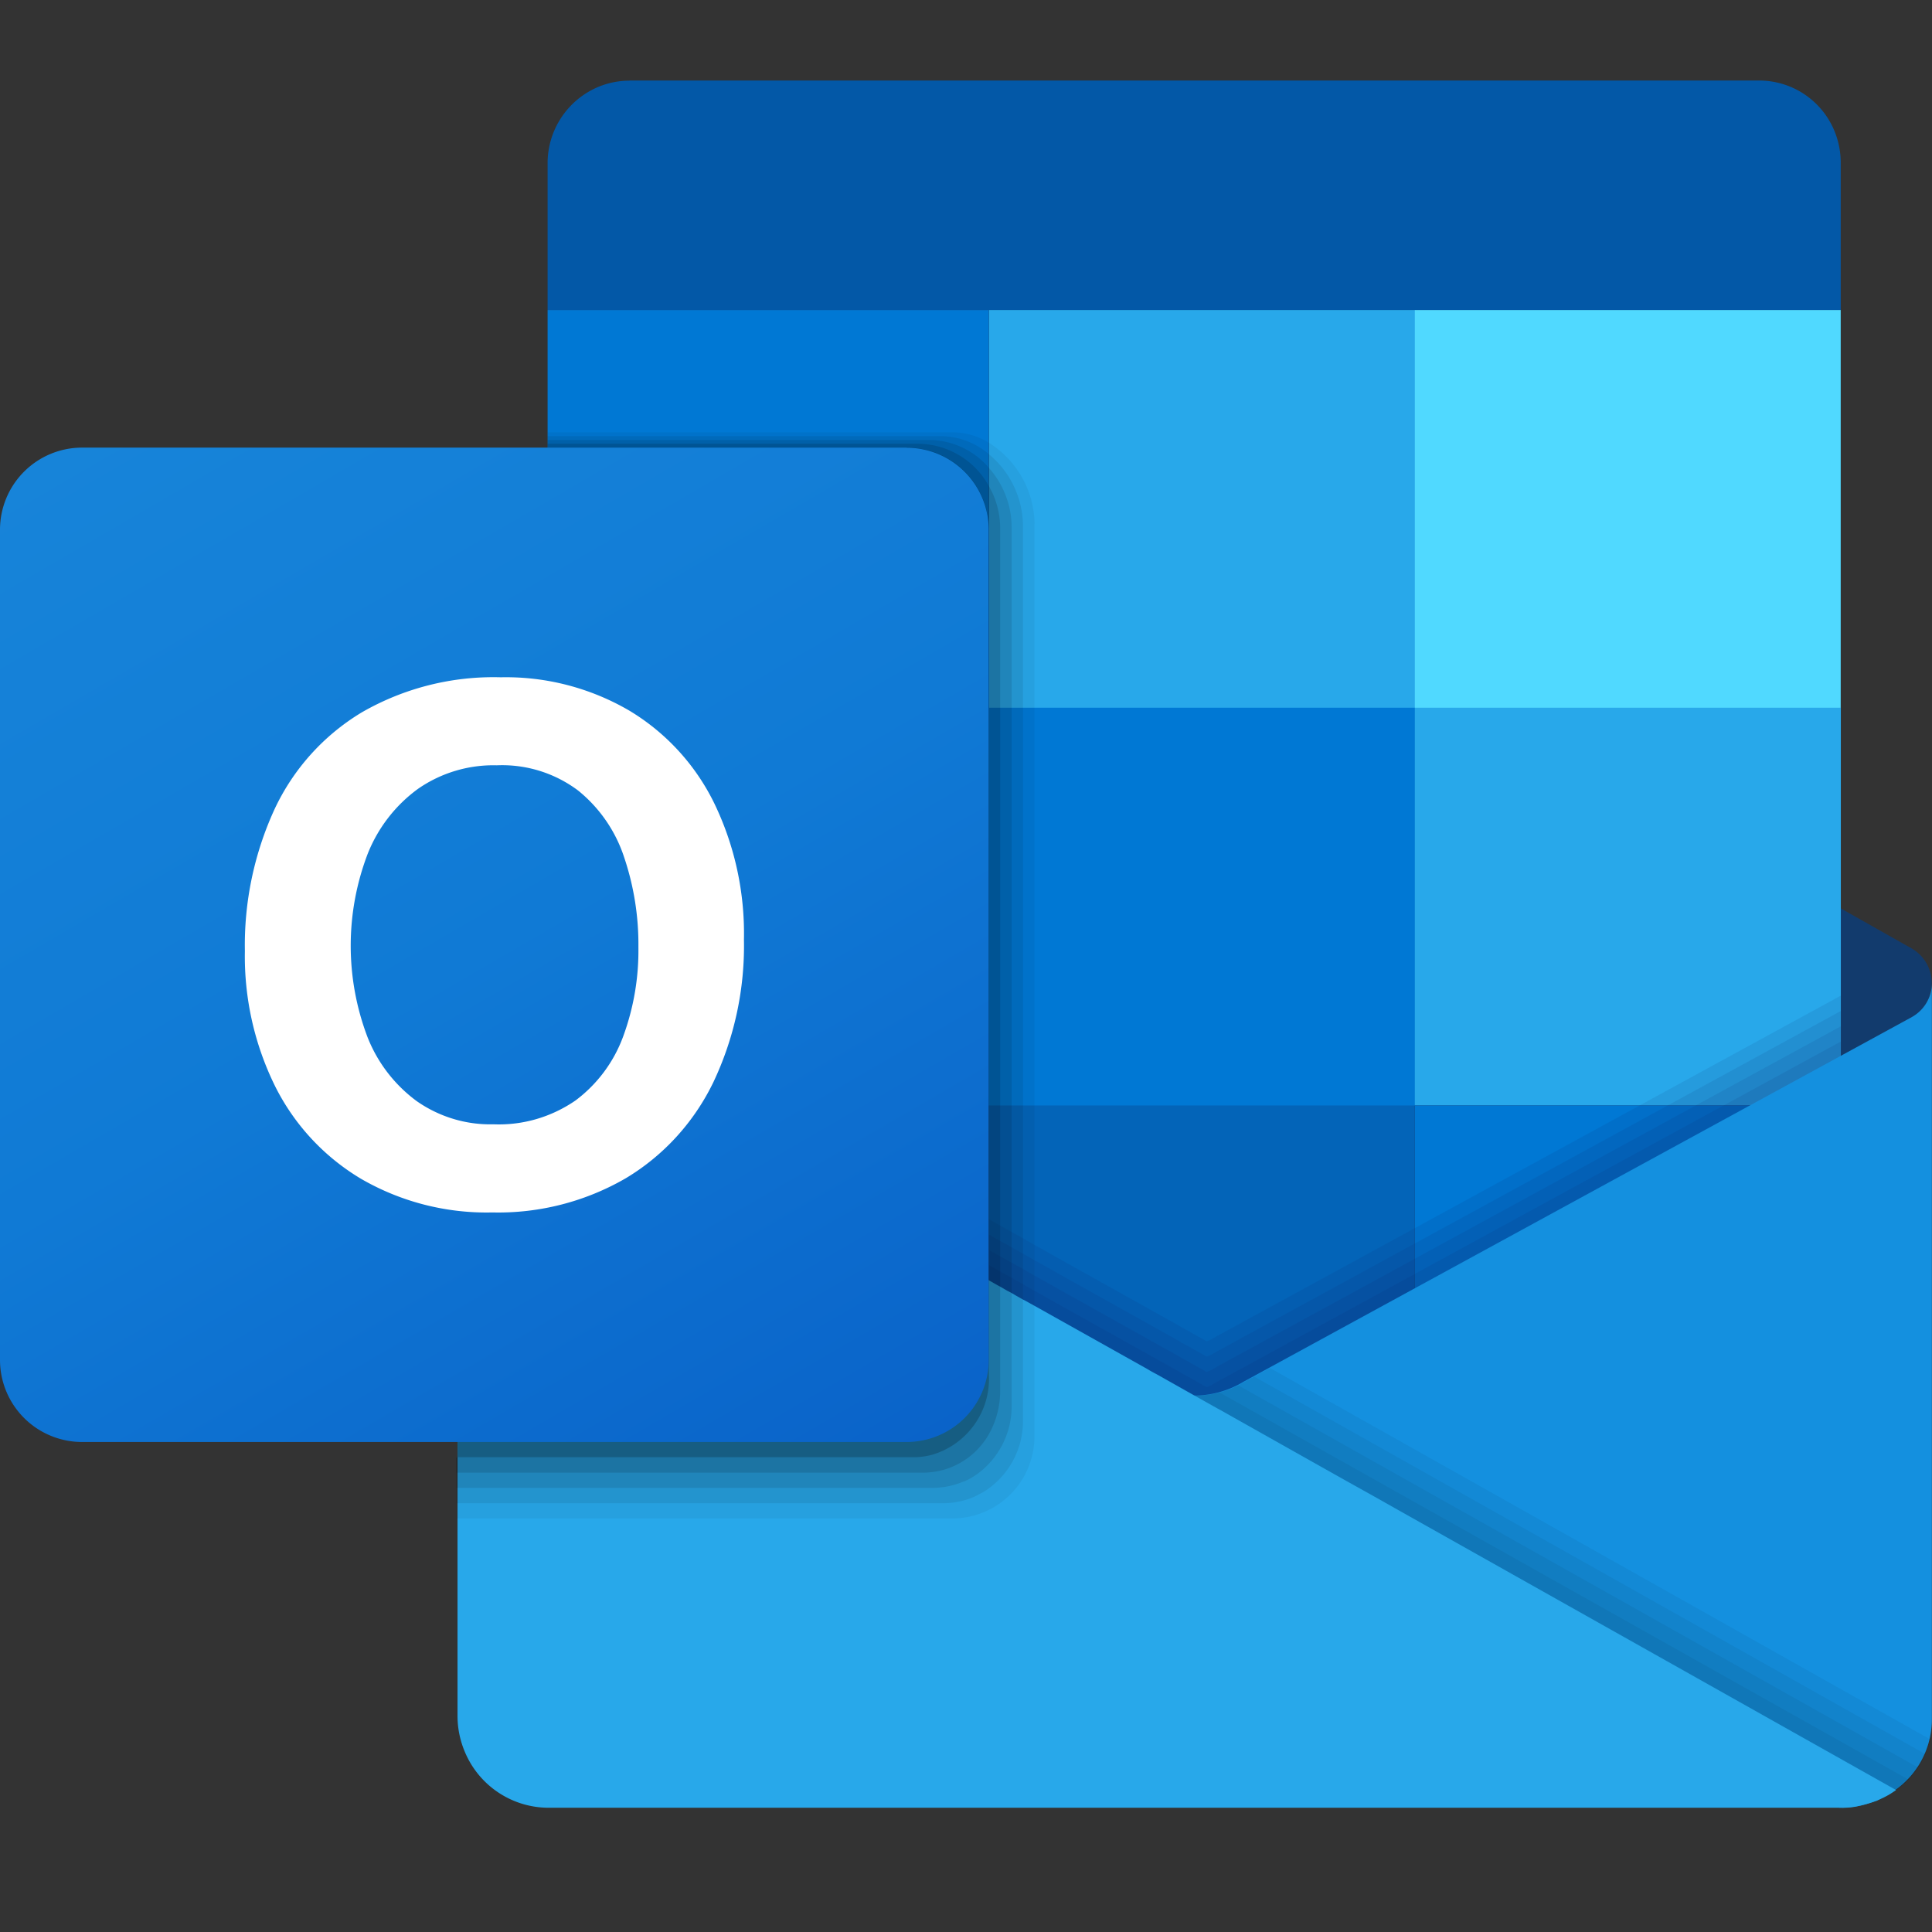 <svg width="16" height="16" fill="none" xmlns="http://www.w3.org/2000/svg"><rect width="100%" height="100%" fill="#333333" stroke="none"/><g clip-path="url(#a)"><path d="M15.998 8.144a.23.23 0 0 1-.009.065.133.133 0 0 1-.008.03c.002.002 0 .003 0 .005a.258.258 0 0 1-.029.065.315.315 0 0 1-.134.132l-.584.332-.05.03-.622.352-.144.08-2.709 1.541-.052.03-1.033.587-.128.072-.127.072-.064.037-.067.037-.006.004a.588.588 0 0 1-.147.054h-.002a.75.75 0 0 1-.53-.054l-.053-.03-.02-.01-.808-.46-.11-.063-.078-.044-.016-.009-.06-.034-.008-.005-.026-.015-.02-.012-.02-.011-.025-.014-.03-.017-.015-.008-.004-.003-.04-.023-.035-.02-.01-.005-.046-.026L5.848 9.51l-.481-.273-.144-.081-.622-.353-.066-.038-.567-.323a.322.322 0 0 1-.153-.172l-.026-.125a.337.337 0 0 1 .167-.292l.004-.004.008-.002.567-.322.067-.038L7.287 5.96l.174-.098.669-.38.045-.026.01-.005.035-.02.04-.023.004-.002.015-.01.03-.016.026-.014.02-.011.019-.01.026-.015.009-.006.06-.034.016-.009.078-.044.11-.063.807-.459.073-.04a.761.761 0 0 1 .752.04l1.351.768.841.477 2.687 1.527.05.03.584.33.009.002.002.004a.332.332 0 0 1 .169.292Z" fill="#123B6D"/><path d="M11.716 2.567H8.19v3.294l3.527 3.294h3.528V5.861l-3.527-3.294Z" fill="#28A8EA"/><path d="M11.716 9.155v3.294H8.19l-.063-.053-.009-.008v-.001l-.011-.01-.023-.02-.043-.036-.003-.002-.056-.049H7.98l-.014-.012-.006-.005-.007-.007-.074-.063h-.001l-.015-.014-.01-.009-.007-.005-.015-.012-.038-.032-.075-.062L4.66 9.534l-.126-.104V5.861H8.19l.076.071.018.018.056.052.039.035.035.033.06.056.016.015.078.074 3.15 2.94Z" fill="#0364B8"/><path d="M8.189 9.155H4.66v3.294h3.53V9.155Z" fill="#14447D"/><path d="M15.244 9.155h-3.527v3.294h3.527V9.155Z" fill="#0078D4"/><path d="M15.244 2.567h-3.527v3.294h3.527V2.567Z" fill="#50D9FF"/><path d="M8.189 2.567H4.535v3.294H8.19V2.567Zm3.527 3.294H8.19v3.294h3.527V5.861Z" fill="#0078D4"/><path d="M5.213.667h9.353a.674.674 0 0 1 .627.42.686.686 0 0 1 .051.262v1.218H4.535V1.35a.685.685 0 0 1 .419-.63.675.675 0 0 1 .26-.052Z" fill="#0358A7"/><path opacity=".1" d="m15.244 8.246-5.173 2.823-.024.014a.234.234 0 0 1-.054.025l-.168-.095-.021-.011a.348.348 0 0 1-.03-.017l-.013-.008-1.024-.572-.084-.048-.069-.038-.15-.085-3.899-2.18v4.088h10.71V8.245Z" fill="#0A2767"/><path opacity=".1" d="m15.244 8.373-5.173 2.823-.024.014a.235.235 0 0 1-.054.025l-.168-.095-.021-.011a.321.321 0 0 1-.03-.017l-.013-.008-1.024-.572-.084-.048-.069-.038-.15-.085-3.899-2.18v4.088h10.71V8.372Z" fill="#0A2767"/><path opacity=".1" d="m15.244 8.5-5.173 2.822-.024.015a.234.234 0 0 1-.054.025l-.168-.095-.021-.011a.348.348 0 0 1-.03-.017l-.013-.008-1.024-.572-.084-.048-.069-.038-.15-.085-3.899-2.18v4.087h10.71V8.5Z" fill="#0A2767"/><path opacity=".1" d="m15.244 8.626-5.173 2.822-.024.014a.218.218 0 0 1-.054.026l-.168-.095-.021-.011a.348.348 0 0 1-.03-.017l-.013-.008-1.024-.572-.084-.048-.069-.038-.15-.085-3.899-2.18v4.087h10.71V8.626Z" fill="#0A2767"/><path d="m15.829 8.426-.007.003-.002.001-5.518 3.011a.793.793 0 0 1-.753.04.772.772 0 0 1-.074-.04l.26 1.877 5.5 1.653a.782.782 0 0 0 .45-.139.718.718 0 0 0 .314-.592V8.145a.323.323 0 0 1-.17.28Z" fill="#1490DF"/><path opacity=".05" d="m10.517 11.33-.205.111a.794.794 0 0 1-.753.04.798.798 0 0 1-.074-.04l.26 1.877 5.5 1.653a.79.79 0 0 0 .45-.14.73.73 0 0 0 .294-.424l-5.472-3.078Z" fill="#000"/><path opacity=".05" d="M15.947 14.528 10.386 11.4l-.074.04a.794.794 0 0 1-.753.04v.001a.775.775 0 0 1-.074-.04l.26 1.877 5.5 1.653a.79.79 0 0 0 .45-.14.74.74 0 0 0 .252-.303Z" fill="#000"/><path opacity=".05" d="m15.885 14.638-5.63-3.165-.017.009a.794.794 0 0 1-.679 0 .775.775 0 0 1-.074-.04l.26 1.877 5.5 1.653a.79.79 0 0 0 .45-.14.75.75 0 0 0 .19-.194Z" fill="#000"/><path opacity=".05" d="M15.804 14.737 10.15 11.56l-.028-.016-.022-.012a.794.794 0 0 1-.542-.05.775.775 0 0 1-.074-.04l.26 1.877 5.5 1.653a.783.783 0 0 0 .559-.234Z" fill="#000"/><path d="M15.702 14.825a1.025 1.025 0 0 1-.05.033c-.016.01-.034.019-.051.028l-.06.028-.004.001a1.13 1.13 0 0 1-.164.046.59.59 0 0 1-.125.01H4.555a.753.753 0 0 1-.705-.462.765.765 0 0 1-.061-.29V8.143l.173.097.003.001.002.002.569.318 1.06.593 2.593 1.449.076.043.019.01.055.032.04.021.034.02.06.034.016.008.078.043.937.525c.024.015.05.029.075.042l.312.176.198.111h.001l.84.473.226.127.226.126.094.053.131.074 4.095 2.303Z" fill="#28A8EA"/><path opacity=".05" d="M8.567 4.34v7.553a.68.68 0 0 1-.678.682H3.78v-.507h.01V8.143a.336.336 0 0 1 .167-.291l.004-.004.007-.002.568-.322V3.58H7.89a.57.57 0 0 1 .3.087.806.806 0 0 1 .378.673Z" fill="#000"/><path opacity=".075" d="M8.472 4.353v7.414a.69.69 0 0 1-.283.559.47.47 0 0 1-.083.05c-.013.008-.025.013-.038.02a.661.661 0 0 1-.262.053H3.78v-.38h.008V8.144a.336.336 0 0 1 .168-.291l.004-.004.007-.003.568-.322V3.612h3.26a.62.62 0 0 1 .394.149.778.778 0 0 1 .283.592Z" fill="#000"/><path opacity=".1" d="M8.378 4.364v7.276a.693.693 0 0 1-.208.502.618.618 0 0 1-.185.127H7.98a.662.662 0 0 1-.257.053H3.78v-.254h.008V8.144a.336.336 0 0 1 .168-.292l.004-.004.007-.002.568-.322v-3.88H7.7a.653.653 0 0 1 .489.23c.12.135.188.31.189.49Z" fill="#000"/><path opacity=".125" d="M8.283 4.376v7.138a.73.73 0 0 1-.094.364.63.63 0 0 1-.336.282.636.636 0 0 1-.21.036H3.78v-.127h.008V8.144a.336.336 0 0 1 .168-.291l.004-.004.007-.003.568-.321v-3.85h3.07a.674.674 0 0 1 .584.35.7.7 0 0 1 .094.351Z" fill="#000"/><path opacity=".2" d="M8.19 4.389v6.998a.656.656 0 0 1-.472.661.595.595 0 0 1-.159.02H3.79V8.145a.336.336 0 0 1 .167-.292l.004-.004.007-.002.569-.322V3.707H7.51a.676.676 0 0 1 .678.682Z" fill="#000"/><path d="M7.511 3.707H.678A.68.68 0 0 0 0 4.389v6.871a.68.68 0 0 0 .678.682H7.51a.68.68 0 0 0 .678-.682V4.39a.68.68 0 0 0-.678-.682Z" fill="url(#b)"/><path d="M2.273 6.703a1.85 1.85 0 0 1 .724-.804 2.184 2.184 0 0 1 1.15-.29c.372-.008.74.087 1.063.275.304.182.549.449.705.768.17.352.254.739.246 1.13.008.408-.079.813-.254 1.182-.16.33-.411.606-.725.794a2.106 2.106 0 0 1-1.104.283 2.074 2.074 0 0 1-1.087-.278 1.859 1.859 0 0 1-.714-.77 2.43 2.43 0 0 1-.249-1.116 2.697 2.697 0 0 1 .245-1.174Zm.771 1.887c.083.211.224.394.407.529.186.13.409.198.636.192.242.01.48-.06.68-.198a1.16 1.16 0 0 0 .394-.53 2.06 2.06 0 0 0 .126-.739 2.257 2.257 0 0 0-.119-.747 1.184 1.184 0 0 0-.38-.55 1.048 1.048 0 0 0-.674-.209 1.094 1.094 0 0 0-.651.194c-.186.135-.33.32-.416.534a2.13 2.13 0 0 0-.003 1.524Z" fill="#fff"/></g><defs><linearGradient id="b" x1="1.422" y1="3.169" x2="6.812" y2="12.453" gradientUnits="userSpaceOnUse"><stop stop-color="#1784D9"/><stop offset=".5" stop-color="#107AD5"/><stop offset="1" stop-color="#0A63C9"/></linearGradient><clipPath id="a"><path fill="#fff" d="M0 0h16v16H0z"/></clipPath></defs></svg>